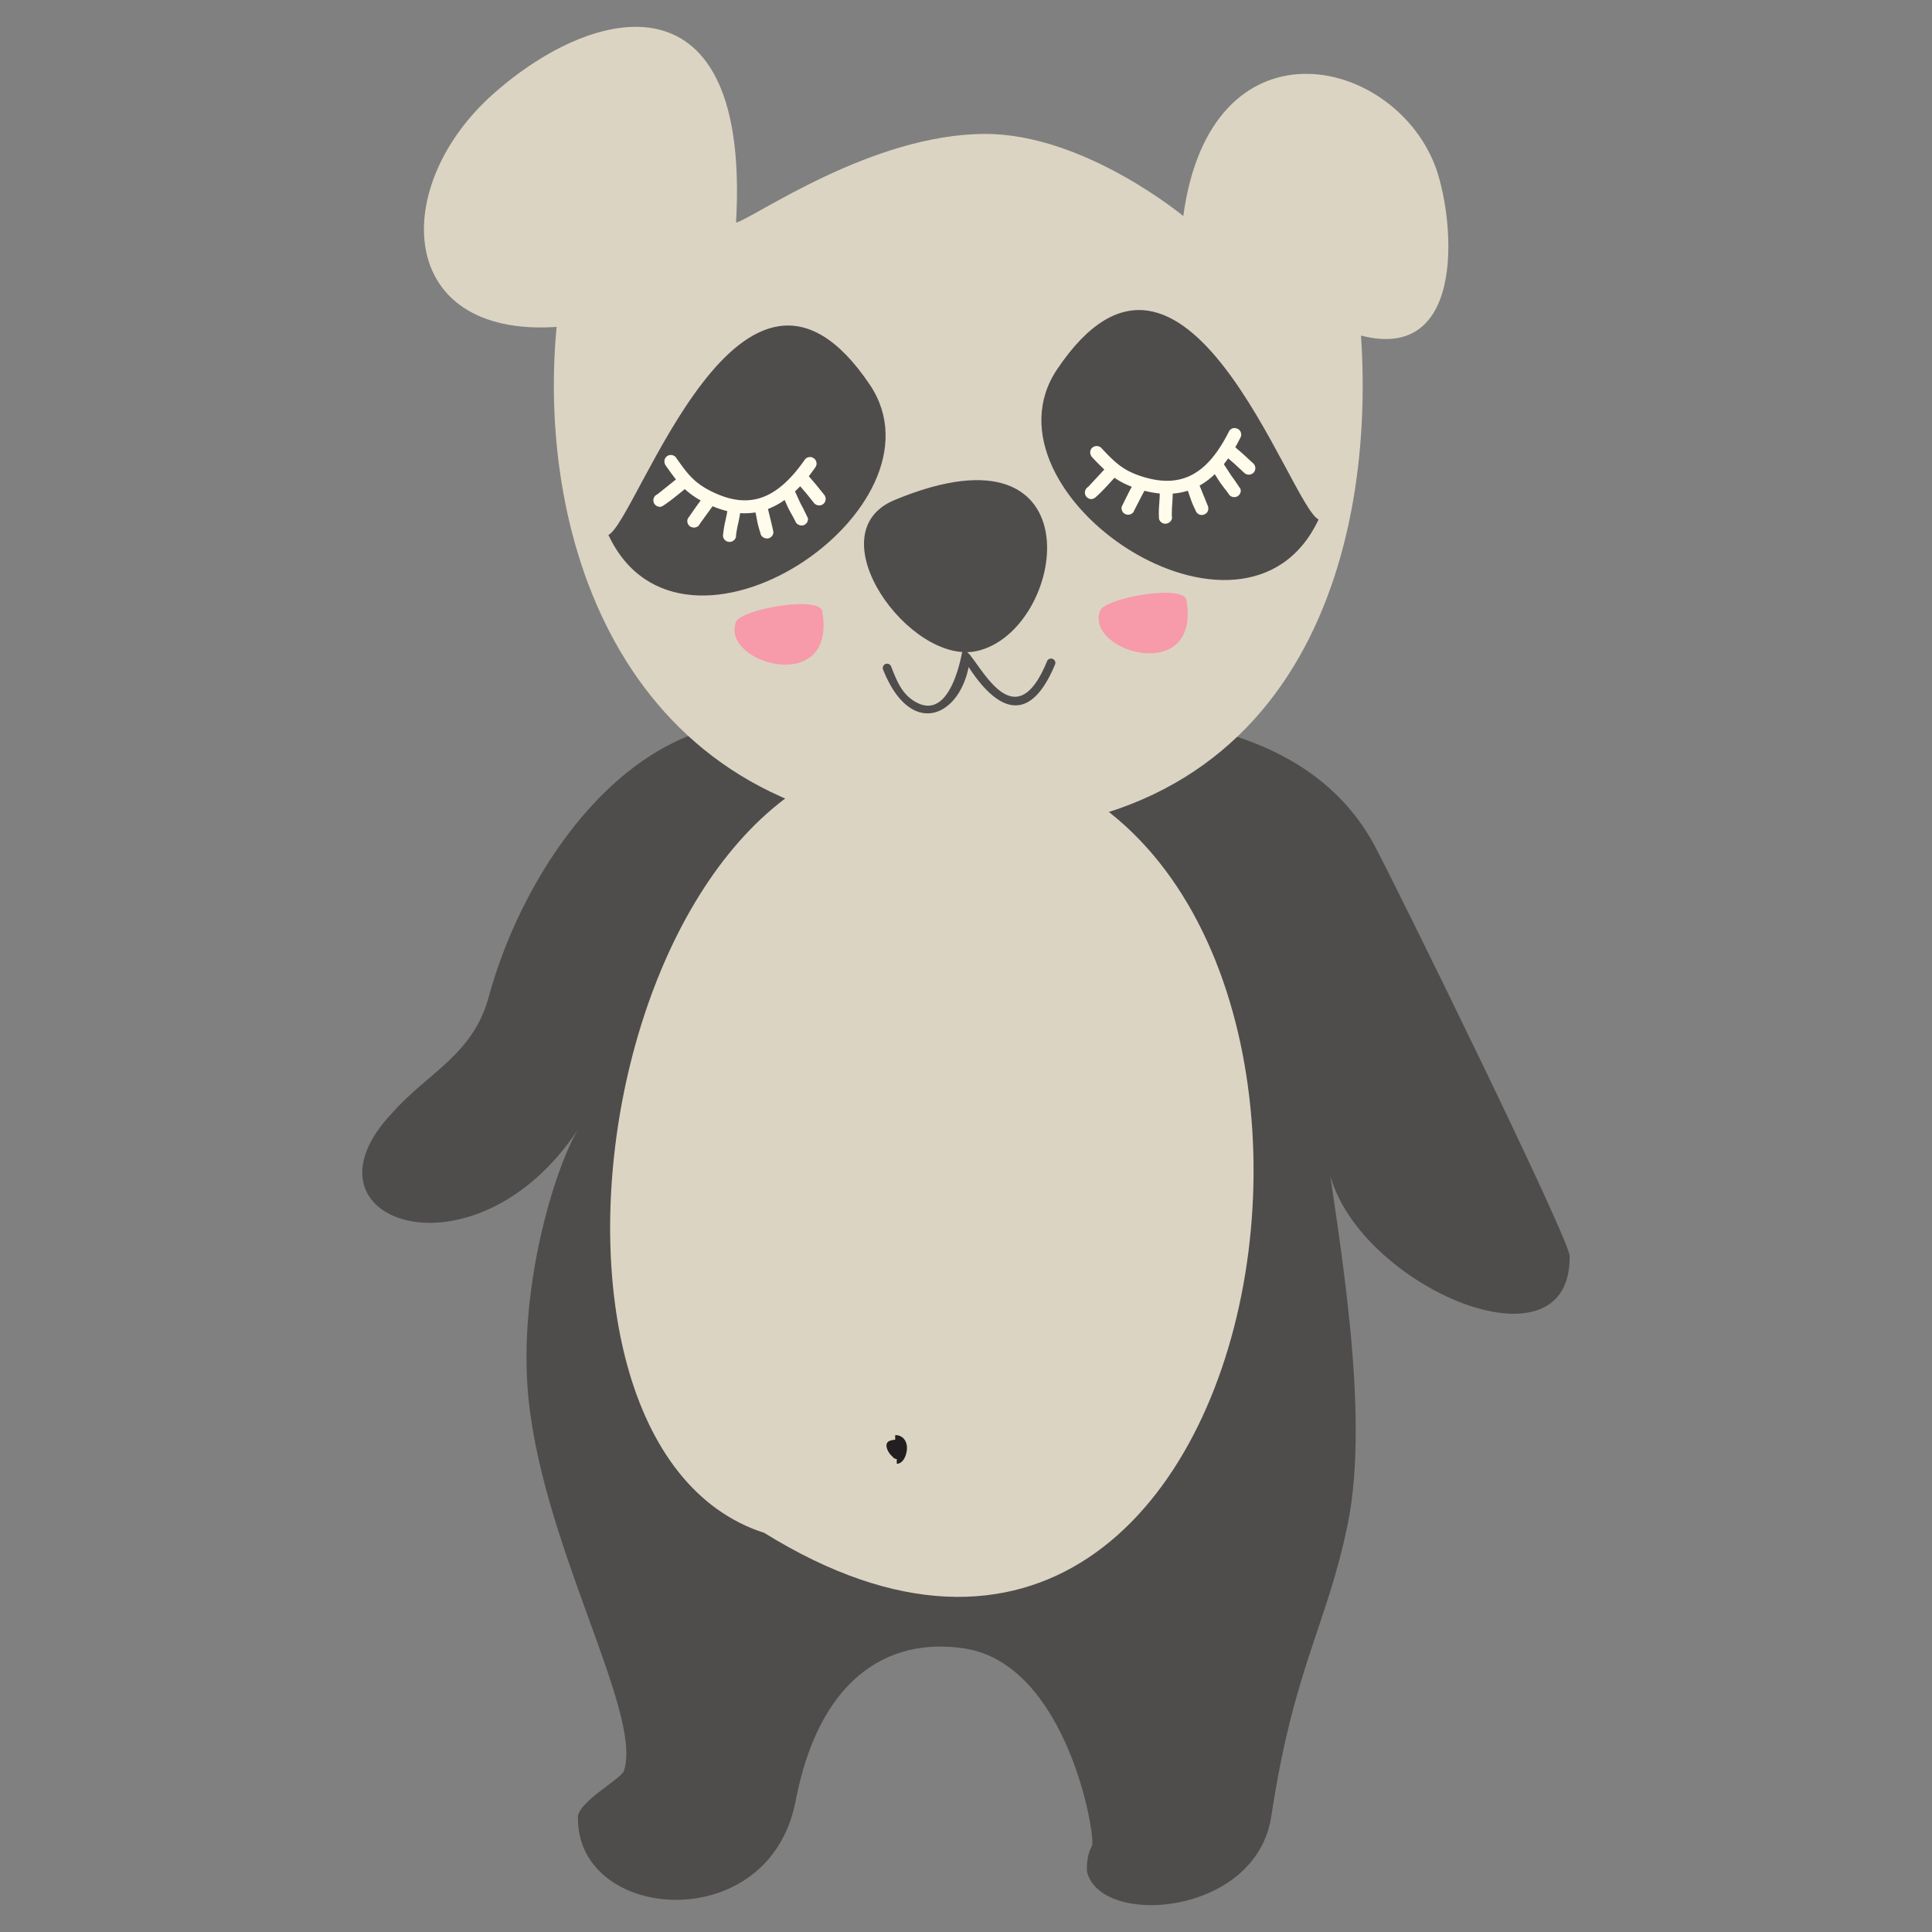 <svg width="72" height="72" xmlns="http://www.w3.org/2000/svg"><rect width="100%" height="100%" fill="#808080" stroke="none"/><path d="M14.648 41.443c-3.888 4.048 3.033 6.52 6.91.623-.794 1.271-2.182 5.57-1.9 9.608.398 5.696 4.311 12.099 3.597 14.317-.1.311-1.813 1.21-1.716 1.788.003 3.866 7.13 4.41 8.108-.645.857-4.484 3.356-6.142 6.285-5.703 3.853.579 4.93 7.058 4.759 7.367-.24.431-.178.971-.178.971.535 2.071 6.302 1.625 6.863-2.075.848-5.59 2.088-7.143 2.854-10.917.855-4.211-.385-10.829-.793-13.977-.032 4.563 9.09 8.869 9.06 4.035.158-.343-6.686-14.27-7.307-15.392-4.079-7.375-16.908-4.07-22.419-4.502-5.196-.407-9.206 5.235-10.563 10.23-.579 2.132-2.275 2.818-3.56 4.272zm33.204 4.665c.727 0-1.633 0 0 0" fill="#4f4c4c"/><path d="M35.679 28.042c18.057 1.735 12.763 41.46-7.197 29.084-10.343-3.317-5.981-30.871 7.197-29.084z" fill="#dbd4c3"/><path d="M33.361 53.484v.172a.62.62 0 00-.19.035c-.26.086-.087.43.058.563.074.069.07.105.181.119v.002h.01v.174h.002c.246 0 .377-.342.377-.588a.52.52 0 00-.094-.315.405.405 0 00-.344-.162z" fill="#231f20"/><path d="M44.098 8.051c-.003.001-3.695-3.073-7.403-3.06-4.23.014-8.583 3.127-9.265 3.306.542-9.393-5.216-8.21-9.062-4.784-3.838 3.418-3.633 9.07 2.375 8.67-.746 7.872 2.444 18.175 14.032 18.807 13.351.727 16.517-9.968 15.946-18.484 4.034 1.05 3.468-4.566 2.733-6.399-1.64-4.081-8.346-5.508-9.356 1.944" fill="#dbd4c3"/><path d="M39.015 24.656c-1.129 2.735-2.296.446-2.858-.233l.003-.033-.025.007c-.149-.174-.253-.222-.297-.007-.157.774-.658 2.53-1.852 1.683-.422-.3-.594-.775-.774-1.229a.16.16 0 00-.305.102c1.013 2.558 2.816 1.802 3.191-.087 1.076 1.654 2.28 2.179 3.225-.108a.16.16 0 00-.106-.2.162.162 0 00-.202.105" fill="#4f4c4c"/><path d="M36.4 24.263c3.344-.737 4.596-8.82-3.068-5.626-2.983 1.243.588 6.171 3.068 5.626" fill="#4f4c4c"/><path d="M40.998 22.757c.18-.473 3.115-.995 3.217-.397.548 3.19-3.806 1.943-3.217.397m-13.571.423c.18-.474 3.115-.995 3.218-.398.548 3.19-3.807 1.944-3.218.398" fill="#f79aaa"/><path d="M22.674 19.936c1.08-.528 4.987-12.67 9.742-5.598 3.111 4.628-7.007 11.44-9.742 5.598m26.465-.577c-1.08-.528-4.987-12.67-9.742-5.598-3.11 4.627 7.007 11.44 9.742 5.598" fill="#4f4c4c"/><path d="M46.014 15.951a.238.238 0 00-.22.139c-.803 1.598-1.772 2.104-3.163 1.69-.753-.225-1.06-.524-1.565-1.06a.25.25 0 00-.34-.052c-.108.077-.133.228-.04.355.15.164.307.322.468.475l-.601.647a.244.244 0 00.12.455l.04-.004.092-.043c.233-.203.443-.435.648-.66l.08-.088c.196.135.405.244.647.336l-.028.048c-.095.176-.093.178-.183.356l-.164.332a.243.243 0 00.172.297l.062.008c.112 0 .209-.077.223-.147l.14-.271c.091-.177.09-.178.18-.348l.068-.127c.187.049.378.084.57.102 0 .126-.009.242-.017.363-.012.166-.025.337-.01.582a.245.245 0 00.237.182l.062-.008c.13-.035.208-.166.18-.258a4.624 4.624 0 01.014-.47c.008-.12.017-.246.017-.386.195-.016.384-.052.563-.109.024.063.045.126.066.19.054.156.109.317.22.535a.245.245 0 00.237.181l.059-.01a.24.24 0 00.15-.109.26.26 0 00.02-.207l-.313-.771c.198-.111.388-.254.566-.424l.073.113c.12.192.12.193.265.383l.166.219c.04.085.127.14.221.14l.06-.007a.243.243 0 00.176-.295l-.226-.336c-.133-.181-.133-.182-.254-.37l-.143-.218c.053-.068.107-.142.162-.219l.075.064c.147.126.146.126.297.266l.226.21c.097.09.248.09.344-.003a.244.244 0 00-.006-.348l-.244-.224c-.15-.14-.15-.14-.31-.277l-.118-.102c.07-.124.138-.25.201-.377a.241.241 0 00-.127-.318l-.095-.022zM25 16.955l-.076.01-.037.02c-.12.062-.163.21-.09.345.137.195.264.375.394.537l-.689.553a.246.246 0 00-.152.254c.014.122.123.219.265.215l.076-.028c.261-.169.507-.37.745-.564l.085-.07a2.972 2.972 0 00.592.423l-.027.038c-.124.166-.124.166-.234.324l-.217.312a.24.24 0 00.13.32l.092.018c.1 0 .188-.058.206-.115l.181-.252c.113-.158.116-.158.23-.316l.083-.114a3.7 3.7 0 00.548.184c-.019.124-.044.235-.07.353a3.918 3.918 0 00-.092.577.244.244 0 00.243.216h.027c.133-.015.228-.134.215-.232a4.033 4.033 0 01.084-.465c.026-.118.05-.237.07-.375.197.013.386.003.572-.027.016.069.03.133.041.197a3.576 3.576 0 00.14.56c.015.124.116.215.265.215h.004a.238.238 0 00.164-.09.221.221 0 00.052-.16c0-.034-.133-.576-.2-.85a2.783 2.783 0 00.62-.335l.057.125c.09.204.092.204.209.416l.129.238c.03.1.126.172.254.172h.002a.237.237 0 00.166-.088.25.25 0 00.054-.18l-.174-.36c-.108-.202-.109-.201-.199-.401l-.111-.242a5.21 5.21 0 00.193-.192l.051.06c.134.156.136.154.258.305l.201.252a.249.249 0 00.344.05.246.246 0 00.045-.345l-.205-.254c-.131-.162-.13-.163-.268-.32l-.105-.121c.084-.108.169-.223.254-.346a.242.242 0 00-.08-.332l-.079-.037h-.05a.237.237 0 00-.202.11c-1.032 1.474-2.052 1.83-3.375 1.216-.71-.33-.97-.671-1.392-1.273a.248.248 0 00-.217-.13z" fill="#fffcec"/></svg>